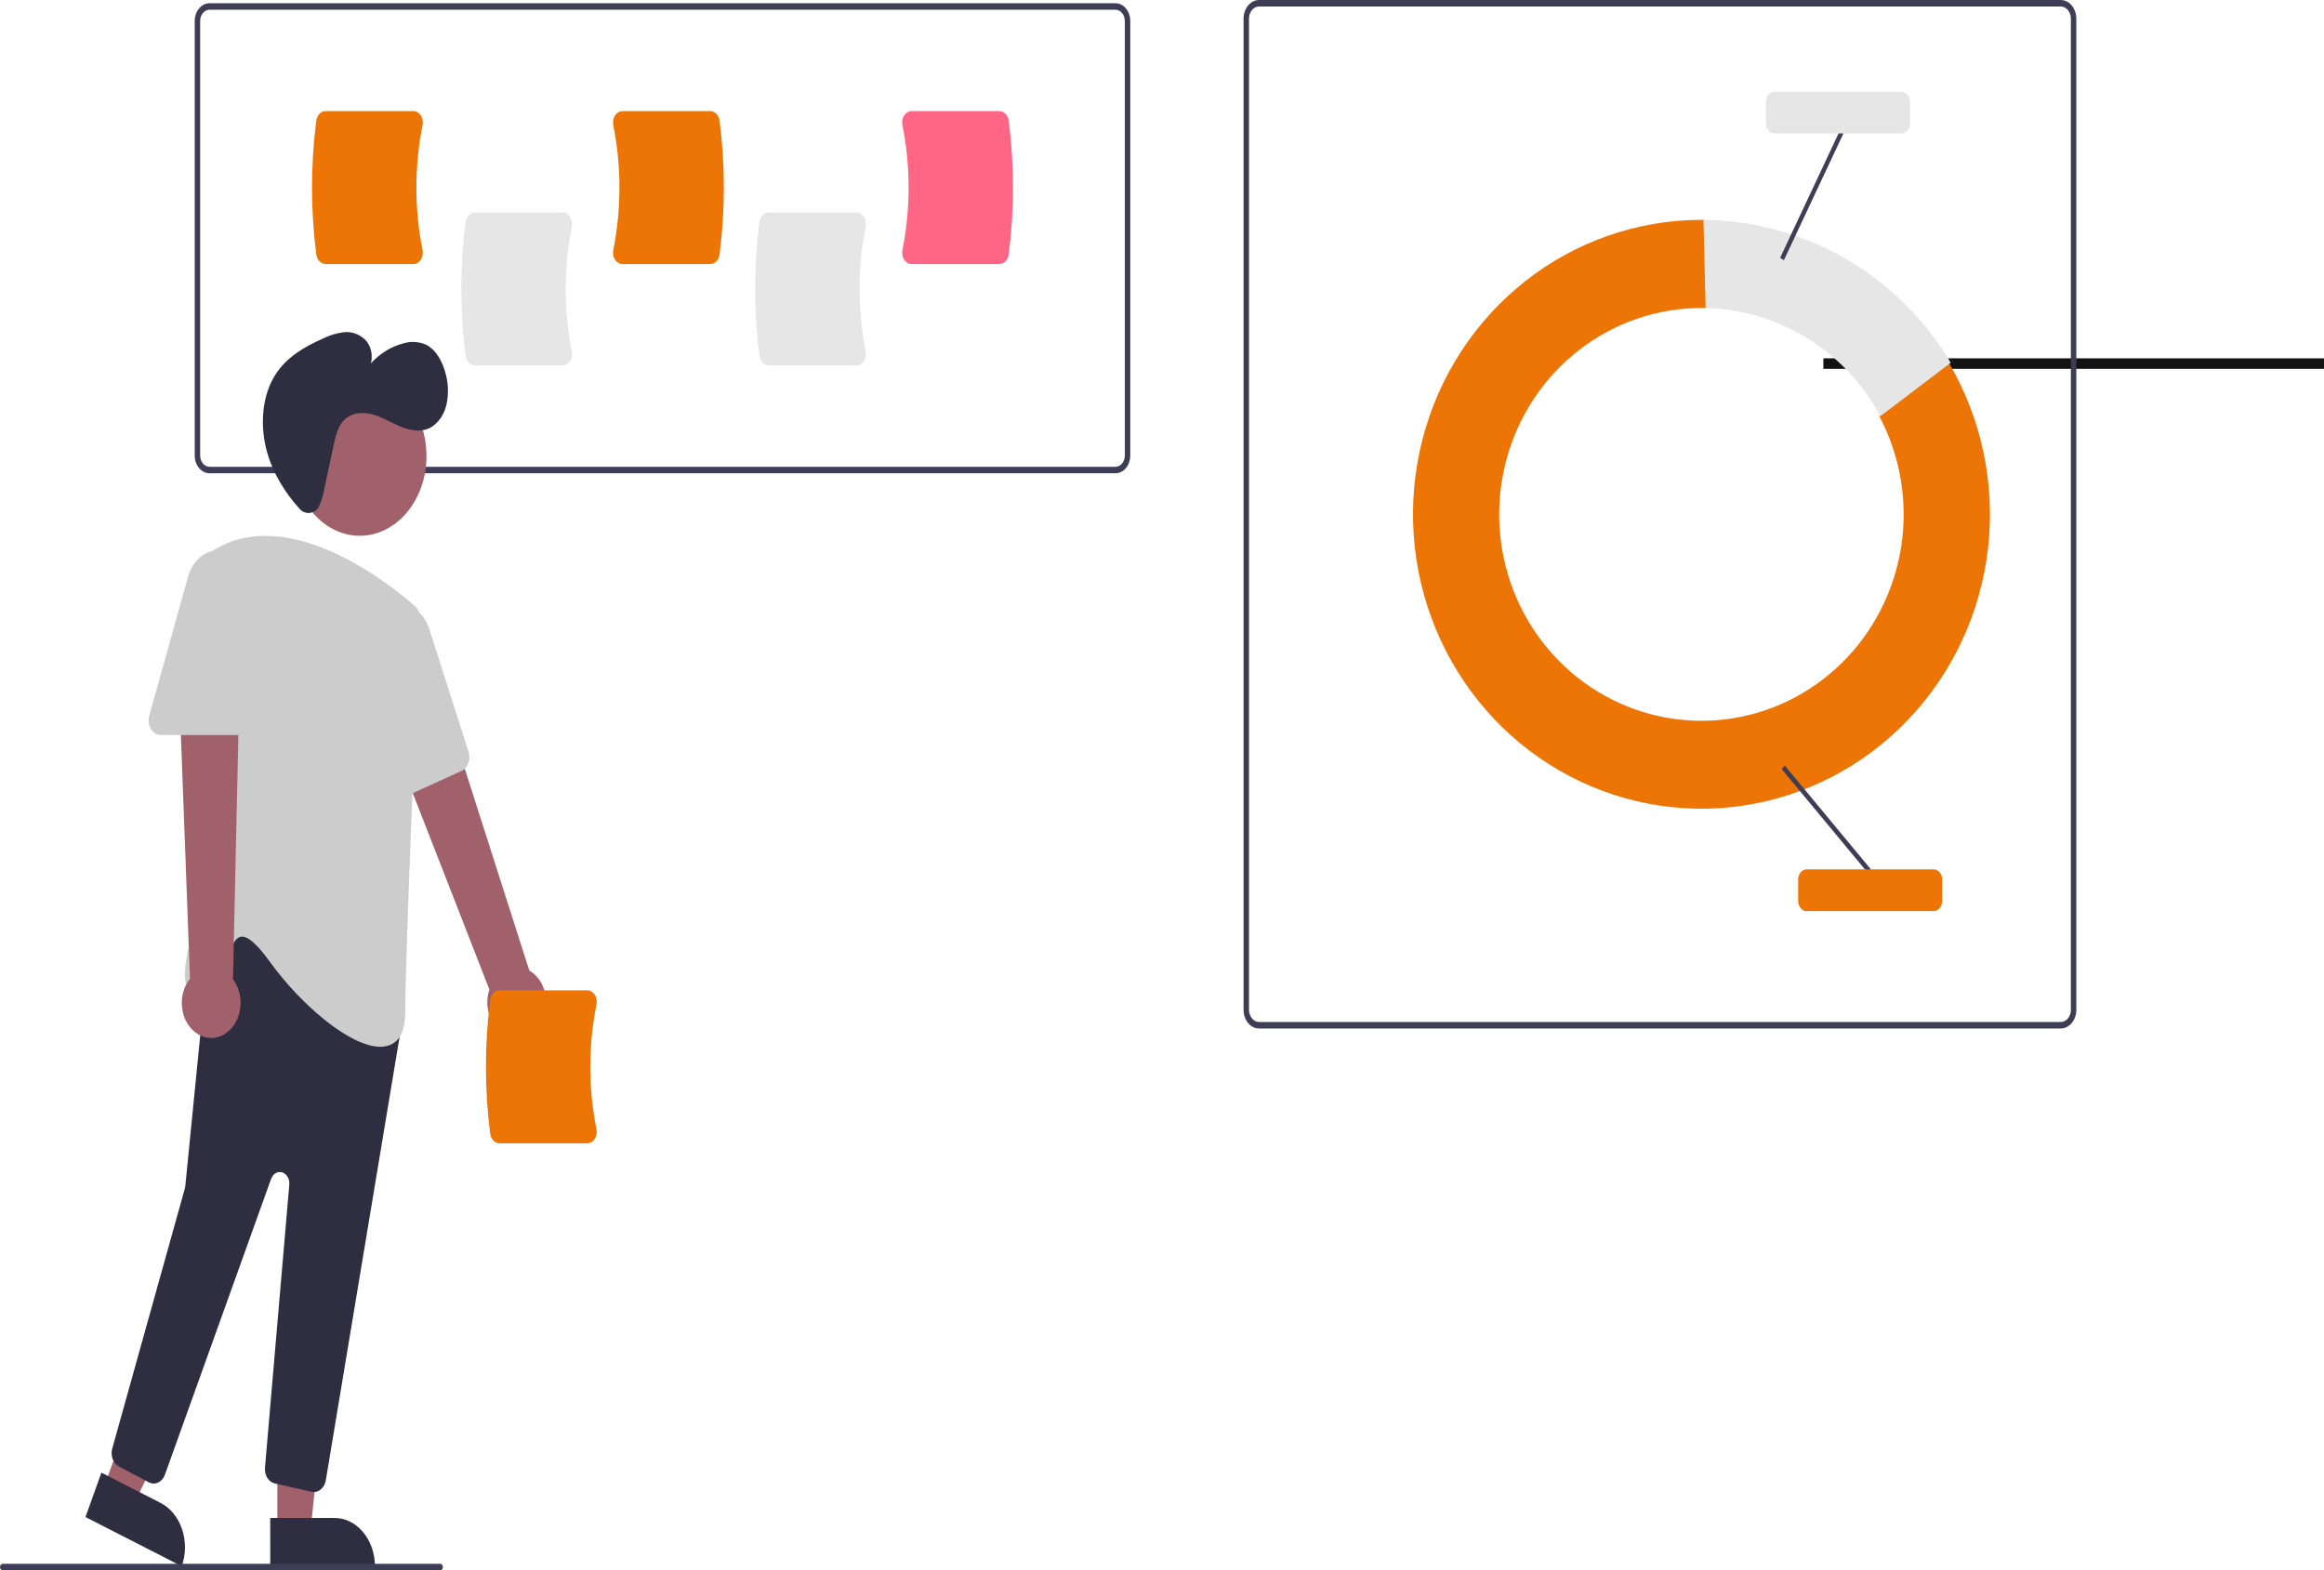 <svg width="441" height="298" viewBox="0 0 441 298" fill="none" xmlns="http://www.w3.org/2000/svg">
<line x1="346" y1="69" x2="441" y2="69" stroke="#141313" stroke-width="2"/>
<g clip-path="url(#clip0)">
<path d="M391.042 195.178H238.936C238.151 195.177 237.4 194.804 236.845 194.142C236.291 193.48 235.979 192.582 235.978 191.646V3.532C235.979 2.595 236.291 1.698 236.845 1.036C237.4 0.373 238.151 0.001 238.936 0H391.042C391.826 0.001 392.578 0.373 393.133 1.036C393.687 1.698 393.999 2.595 394 3.532V191.646C393.999 192.582 393.687 193.48 393.133 194.142C392.578 194.804 391.826 195.177 391.042 195.178ZM238.936 1.231C238.425 1.232 237.935 1.475 237.574 1.906C237.213 2.337 237.01 2.922 237.009 3.532V191.646C237.01 192.256 237.213 192.84 237.574 193.272C237.935 193.703 238.425 193.946 238.936 193.946H391.042C391.553 193.946 392.043 193.703 392.404 193.272C392.765 192.84 392.968 192.256 392.969 191.646V3.532C392.968 2.922 392.765 2.337 392.404 1.906C392.043 1.475 391.553 1.232 391.042 1.231H238.936Z" fill="#3F3D56"/>
<path d="M356.607 78.966C360.608 86.508 362.073 95.182 360.778 103.656C359.482 112.13 355.497 119.935 349.435 125.874C343.373 131.814 335.569 135.558 327.221 136.532C318.872 137.507 310.441 135.657 303.222 131.269C296.003 126.88 290.395 120.194 287.258 112.237C284.122 104.28 283.631 95.493 285.86 87.224C288.089 78.954 292.916 71.661 299.6 66.462C306.283 61.264 314.453 58.448 322.856 58.447C323.16 58.447 323.463 58.451 323.766 58.458L323.36 41.727C323.192 41.725 323.024 41.72 322.856 41.72C310.766 41.724 299.017 45.812 289.443 53.347C279.869 60.883 273.008 71.441 269.931 83.374C266.854 95.308 267.734 107.945 272.434 119.315C277.133 130.684 285.388 140.146 295.91 146.223C306.432 152.301 318.629 154.652 330.598 152.911C342.567 151.169 353.634 145.432 362.073 136.595C370.512 127.759 375.847 116.319 377.246 104.062C378.646 91.805 376.03 79.42 369.809 68.84L356.607 78.966Z" fill="#EC7505"/>
<path d="M356.83 78.97L370.166 68.841C365.296 60.639 358.424 53.838 350.208 49.09C341.993 44.341 332.708 41.803 323.244 41.72L323.654 58.456C330.482 58.618 337.146 60.6 342.972 64.203C348.799 67.805 353.579 72.9 356.83 78.97Z" fill="#E6E6E6"/>
<path d="M338.667 145.265L338.091 145.946L354.425 165.634L355.001 164.953L338.667 145.265Z" fill="#3F3D56"/>
<path d="M349.153 24.745L337.8 48.916L338.506 49.39L349.86 25.218L349.153 24.745Z" fill="#3F3D56"/>
<path d="M366.936 172.899H342.83C342.402 172.898 341.991 172.695 341.688 172.333C341.385 171.971 341.214 171.481 341.214 170.969V166.916C341.214 166.404 341.385 165.913 341.688 165.552C341.991 165.19 342.402 164.987 342.83 164.986H366.936C367.364 164.987 367.775 165.19 368.078 165.552C368.381 165.913 368.552 166.404 368.552 166.916V170.969C368.552 171.481 368.381 171.971 368.078 172.333C367.775 172.695 367.364 172.898 366.936 172.899Z" fill="#EC7505"/>
<path d="M360.825 25.327H336.719C336.29 25.326 335.879 25.123 335.576 24.761C335.274 24.399 335.103 23.909 335.103 23.397V19.343C335.103 18.832 335.274 18.341 335.576 17.98C335.879 17.618 336.29 17.414 336.719 17.414H360.825C361.253 17.414 361.664 17.618 361.967 17.98C362.27 18.341 362.44 18.832 362.441 19.343V23.397C362.44 23.909 362.27 24.399 361.967 24.761C361.664 25.123 361.253 25.326 360.825 25.327Z" fill="#E6E6E6"/>
<path d="M211.663 89.814H39.768C39.021 89.813 38.305 89.458 37.776 88.828C37.248 88.197 36.951 87.341 36.95 86.449V3.98C36.951 3.088 37.248 2.233 37.776 1.602C38.305 0.972 39.021 0.617 39.768 0.616H211.663C212.41 0.617 213.126 0.972 213.654 1.602C214.183 2.233 214.48 3.088 214.481 3.98V86.449C214.48 87.341 214.183 88.197 213.654 88.828C213.126 89.458 212.41 89.813 211.663 89.814ZM39.768 1.847C39.294 1.848 38.84 2.073 38.505 2.473C38.17 2.873 37.982 3.415 37.981 3.98V86.449C37.982 87.015 38.17 87.557 38.505 87.957C38.84 88.357 39.294 88.582 39.768 88.583H211.663C212.137 88.582 212.591 88.357 212.926 87.957C213.261 87.557 213.449 87.015 213.449 86.449V3.98C213.449 3.415 213.261 2.873 212.926 2.473C212.591 2.073 212.137 1.848 211.663 1.847H39.768Z" fill="#3F3D56"/>
<path d="M106.775 69.347H90.121C89.695 69.346 89.284 69.165 88.959 68.835C88.635 68.506 88.42 68.05 88.351 67.549C87.264 59.123 87.264 50.549 88.351 42.124C88.42 41.622 88.635 41.166 88.959 40.837C89.284 40.508 89.695 40.326 90.121 40.325H106.775C107.045 40.324 107.311 40.397 107.554 40.538C107.797 40.678 108.01 40.883 108.177 41.136C108.347 41.393 108.466 41.694 108.524 42.014C108.583 42.334 108.579 42.666 108.514 42.984C106.956 50.776 106.956 58.896 108.514 66.688C108.579 67.007 108.583 67.338 108.524 67.659C108.466 67.979 108.347 68.279 108.177 68.536C108.01 68.79 107.797 68.995 107.554 69.135C107.312 69.275 107.045 69.348 106.775 69.347Z" fill="#E6E6E6"/>
<path d="M162.538 69.347H145.883C145.457 69.346 145.046 69.165 144.722 68.835C144.398 68.506 144.182 68.05 144.113 67.549C143.027 59.123 143.027 50.549 144.113 42.124C144.182 41.622 144.398 41.166 144.722 40.837C145.046 40.508 145.457 40.327 145.883 40.325H162.538C162.808 40.324 163.074 40.397 163.317 40.538C163.56 40.678 163.773 40.883 163.939 41.137C164.109 41.394 164.228 41.694 164.287 42.014C164.345 42.334 164.342 42.666 164.276 42.984C162.718 50.776 162.718 58.896 164.276 66.688C164.342 67.007 164.345 67.338 164.287 67.659C164.228 67.979 164.109 68.279 163.939 68.536C163.773 68.79 163.56 68.994 163.317 69.135C163.074 69.275 162.808 69.348 162.538 69.347Z" fill="#E6E6E6"/>
<path d="M78.447 50.104H61.792C61.367 50.103 60.955 49.922 60.631 49.593C60.307 49.263 60.091 48.807 60.022 48.306C58.936 39.881 58.936 31.306 60.022 22.881C60.091 22.38 60.307 21.924 60.631 21.594C60.955 21.265 61.367 21.084 61.792 21.083H78.447C78.716 21.082 78.983 21.154 79.226 21.295C79.469 21.435 79.681 21.64 79.848 21.894C80.018 22.151 80.137 22.451 80.196 22.771C80.254 23.091 80.251 23.423 80.186 23.742C78.627 31.533 78.627 39.654 80.185 47.446C80.251 47.764 80.254 48.096 80.196 48.416C80.137 48.736 80.018 49.036 79.848 49.294C79.682 49.547 79.469 49.752 79.226 49.892C78.983 50.033 78.716 50.105 78.447 50.104Z" fill="#EC7505"/>
<path d="M134.771 50.104H118.116C117.846 50.105 117.579 50.033 117.337 49.892C117.094 49.752 116.881 49.547 116.714 49.293C116.544 49.036 116.425 48.736 116.367 48.416C116.308 48.096 116.312 47.764 116.377 47.446C117.935 39.654 117.935 31.533 116.377 23.742C116.312 23.423 116.308 23.091 116.367 22.771C116.425 22.451 116.544 22.151 116.714 21.894C116.881 21.64 117.094 21.435 117.336 21.295C117.579 21.154 117.846 21.082 118.116 21.083H134.771C135.196 21.084 135.608 21.265 135.932 21.594C136.256 21.924 136.471 22.38 136.54 22.881C137.627 31.306 137.627 39.881 136.54 48.306C136.471 48.807 136.256 49.263 135.932 49.593C135.608 49.922 135.196 50.103 134.771 50.104Z" fill="#EC7505"/>
<path d="M189.639 50.104H172.984C172.714 50.105 172.448 50.033 172.205 49.892C171.962 49.752 171.749 49.547 171.583 49.293C171.412 49.036 171.294 48.736 171.235 48.416C171.177 48.096 171.18 47.764 171.245 47.446C172.803 39.654 172.803 31.533 171.245 23.742C171.18 23.423 171.177 23.091 171.235 22.771C171.294 22.451 171.412 22.151 171.583 21.894C171.749 21.64 171.962 21.435 172.205 21.295C172.448 21.154 172.714 21.082 172.984 21.083H189.639C190.064 21.084 190.476 21.265 190.8 21.594C191.124 21.924 191.34 22.38 191.409 22.881C192.495 31.306 192.495 39.881 191.409 48.306C191.34 48.807 191.124 49.263 190.8 49.593C190.476 49.922 190.064 50.103 189.639 50.104Z" fill="#FF6584"/>
<path d="M96.906 196.696C96.112 196.503 95.364 196.105 94.713 195.529C94.063 194.953 93.526 194.214 93.14 193.364C92.755 192.513 92.53 191.572 92.482 190.607C92.434 189.642 92.564 188.676 92.862 187.777L70.002 129.167L81.599 125.275L100.444 184.182C101.675 184.881 102.649 186.095 103.181 187.594C103.713 189.093 103.766 190.773 103.33 192.315C102.894 193.858 101.999 195.156 100.815 195.963C99.631 196.77 98.24 197.031 96.906 196.696Z" fill="#A0616A"/>
<path d="M52.635 290.22H58.957L61.964 261.105H52.634L52.635 290.22Z" fill="#A0616A"/>
<path d="M71.148 297.228L51.281 297.229L51.28 288.063L63.472 288.063C65.507 288.063 67.46 289.028 68.9 290.747C70.339 292.466 71.148 294.797 71.148 297.228Z" fill="#2F2E41"/>
<path d="M19.776 282.083L25.587 285.055L37.953 259.706L29.377 255.32L19.776 282.083Z" fill="#A0616A"/>
<path d="M34.483 297.229L16.22 287.889L19.242 279.464L30.449 285.195C32.32 286.152 33.797 287.958 34.553 290.215C35.31 292.472 35.285 294.995 34.483 297.229Z" fill="#2F2E41"/>
<path d="M68.264 101.671C75.259 101.671 80.929 94.901 80.929 86.549C80.929 78.197 75.259 71.427 68.264 71.427C61.27 71.427 55.6 78.197 55.6 86.549C55.6 94.901 61.27 101.671 68.264 101.671Z" fill="#A0616A"/>
<path d="M59.115 283.102L52.156 281.519C51.584 281.392 51.073 281.013 50.726 280.456C50.378 279.899 50.22 279.205 50.282 278.515L54.897 224.789C54.941 224.277 54.83 223.762 54.583 223.339C54.337 222.916 53.972 222.612 53.554 222.483C53.136 222.354 52.694 222.408 52.306 222.635C51.919 222.862 51.612 223.247 51.442 223.721L31.296 279.852C31.175 280.19 30.999 280.495 30.778 280.75C30.558 281.006 30.297 281.206 30.011 281.34C29.724 281.474 29.419 281.539 29.112 281.531C28.805 281.522 28.502 281.442 28.221 281.293L22.561 278.289C22.033 278.011 21.61 277.507 21.377 276.876C21.144 276.246 21.117 275.534 21.302 274.881L35.081 225.522C35.12 225.383 35.146 225.239 35.161 225.094L39.633 179.996C39.682 179.503 39.841 179.036 40.092 178.641C40.344 178.247 40.68 177.941 41.064 177.754L55.187 170.904C55.605 170.701 56.063 170.648 56.505 170.751C56.948 170.855 57.356 171.11 57.679 171.485L75.504 192.21C75.782 192.532 75.988 192.932 76.103 193.373C76.218 193.814 76.238 194.282 76.162 194.735L61.825 280.92C61.719 281.548 61.434 282.113 61.019 282.52C60.604 282.926 60.084 283.149 59.548 283.15C59.403 283.151 59.258 283.134 59.115 283.102Z" fill="#2F2E41"/>
<path d="M51.181 182.482C48.714 179.071 46.914 177.523 45.682 177.767C44.461 178.003 43.756 180.041 43.009 182.199C41.991 185.145 40.836 188.484 37.99 188.745C37.547 188.836 37.091 188.776 36.675 188.572C36.259 188.369 35.9 188.029 35.638 187.593C33.399 183.618 38.769 170.462 39.259 169.28L39.007 107.057C39.004 106.554 39.115 106.061 39.329 105.629C39.542 105.196 39.851 104.842 40.221 104.603C54.976 95.101 74.9 111.626 78.744 115.035C79.052 115.307 79.298 115.666 79.461 116.08C79.624 116.493 79.699 116.949 79.678 117.405C79.214 127.826 76.9 180.404 76.9 192.132C76.9 195.379 75.962 197.442 74.113 198.263C73.488 198.528 72.829 198.657 72.166 198.645C66.522 198.645 57.279 190.912 51.181 182.482Z" fill="#CCCCCC"/>
<path d="M71.774 152.268C71.465 152.029 71.209 151.705 71.028 151.322C70.846 150.94 70.744 150.512 70.731 150.073L69.731 122.202C69.67 120.487 70.121 118.801 71.006 117.446C71.89 116.091 73.149 115.157 74.558 114.809C75.966 114.462 77.432 114.724 78.694 115.55C79.955 116.375 80.929 117.709 81.442 119.314L88.922 142.721C89.141 143.407 89.123 144.17 88.871 144.84C88.62 145.511 88.156 146.035 87.582 146.297L73.876 152.543C73.533 152.701 73.163 152.759 72.797 152.712C72.431 152.664 72.08 152.512 71.774 152.268V152.268Z" fill="#CCCCCC"/>
<path d="M36.944 195.816C36.272 195.276 35.708 194.567 35.29 193.739C34.872 192.91 34.612 191.983 34.527 191.021C34.442 190.059 34.535 189.087 34.799 188.173C35.063 187.259 35.491 186.425 36.054 185.73L33.636 121.14L45.599 122.822L44.211 185.858C45.126 187.065 45.639 188.63 45.651 190.258C45.665 191.886 45.177 193.463 44.282 194.691C43.386 195.918 42.144 196.711 40.792 196.918C39.44 197.126 38.071 196.733 36.944 195.816H36.944Z" fill="#A0616A"/>
<path d="M28.637 138.339C28.42 137.984 28.278 137.572 28.222 137.137C28.167 136.703 28.2 136.259 28.318 135.843L35.706 109.379C36.16 107.749 37.086 106.366 38.317 105.477C39.547 104.588 41.003 104.251 42.422 104.526C43.842 104.801 45.134 105.671 46.066 106.979C46.998 108.287 47.509 109.948 47.509 111.666V136.719C47.509 137.454 47.264 138.158 46.829 138.677C46.394 139.197 45.804 139.489 45.189 139.49H30.519C30.151 139.492 29.788 139.389 29.46 139.188C29.133 138.988 28.85 138.697 28.637 138.339Z" fill="#CCCCCC"/>
<path d="M60.086 96.72C59.612 97.164 59.02 97.388 58.418 97.353C57.817 97.317 57.246 97.023 56.811 96.525C54.097 93.496 51.806 89.873 50.647 85.678C49.319 80.871 49.658 75.24 52.202 71.19C54.352 67.767 57.756 65.833 61.109 64.321C62.418 63.66 63.801 63.231 65.213 63.048C66.641 62.871 68.07 63.351 69.212 64.389C69.768 64.919 70.178 65.637 70.387 66.45C70.596 67.262 70.596 68.131 70.385 68.943C72.105 67.078 74.202 65.783 76.47 65.184C77.906 64.73 79.423 64.805 80.822 65.4C82.767 66.354 84.03 68.687 84.612 71.099C85.093 72.939 85.132 74.904 84.724 76.769C84.515 77.696 84.145 78.561 83.638 79.307C83.131 80.053 82.499 80.663 81.782 81.099C80.003 82.1 77.892 81.722 76.032 80.96C74.172 80.198 72.408 79.074 70.485 78.588C68.561 78.102 66.339 78.385 64.978 80.08C64.019 81.273 63.642 82.952 63.299 84.554L61.516 92.887C61.319 94.1 60.942 95.263 60.404 96.319C60.313 96.469 60.207 96.604 60.086 96.72Z" fill="#2F2E41"/>
<path d="M111.447 216.96H94.792C94.367 216.959 93.955 216.777 93.631 216.448C93.307 216.119 93.091 215.663 93.023 215.161C91.936 206.736 91.936 198.162 93.023 189.736C93.091 189.235 93.307 188.779 93.631 188.45C93.955 188.12 94.367 187.939 94.792 187.938H111.447C111.717 187.937 111.984 188.01 112.226 188.15C112.469 188.291 112.682 188.496 112.849 188.749C113.019 189.006 113.138 189.306 113.196 189.626C113.254 189.947 113.251 190.279 113.186 190.597C111.628 198.389 111.628 206.509 113.186 214.301C113.251 214.619 113.254 214.951 113.196 215.271C113.138 215.591 113.019 215.891 112.849 216.148C112.682 216.402 112.469 216.607 112.226 216.748C111.984 216.888 111.717 216.961 111.447 216.96Z" fill="#EC7505"/>
<path d="M83.532 298H0.516C0.379 298 0.248 297.935 0.151 297.82C0.054 297.704 0 297.548 0 297.384C0 297.221 0.054 297.064 0.151 296.949C0.248 296.833 0.379 296.769 0.516 296.769H83.532C83.669 296.769 83.8 296.833 83.897 296.949C83.993 297.064 84.048 297.221 84.048 297.384C84.048 297.548 83.993 297.704 83.897 297.82C83.8 297.935 83.669 298 83.532 298Z" fill="#3F3D56"/>
</g>
<defs>
<clipPath id="clip0">
<rect width="394" height="298" fill="white"/>
</clipPath>
</defs>
</svg>

